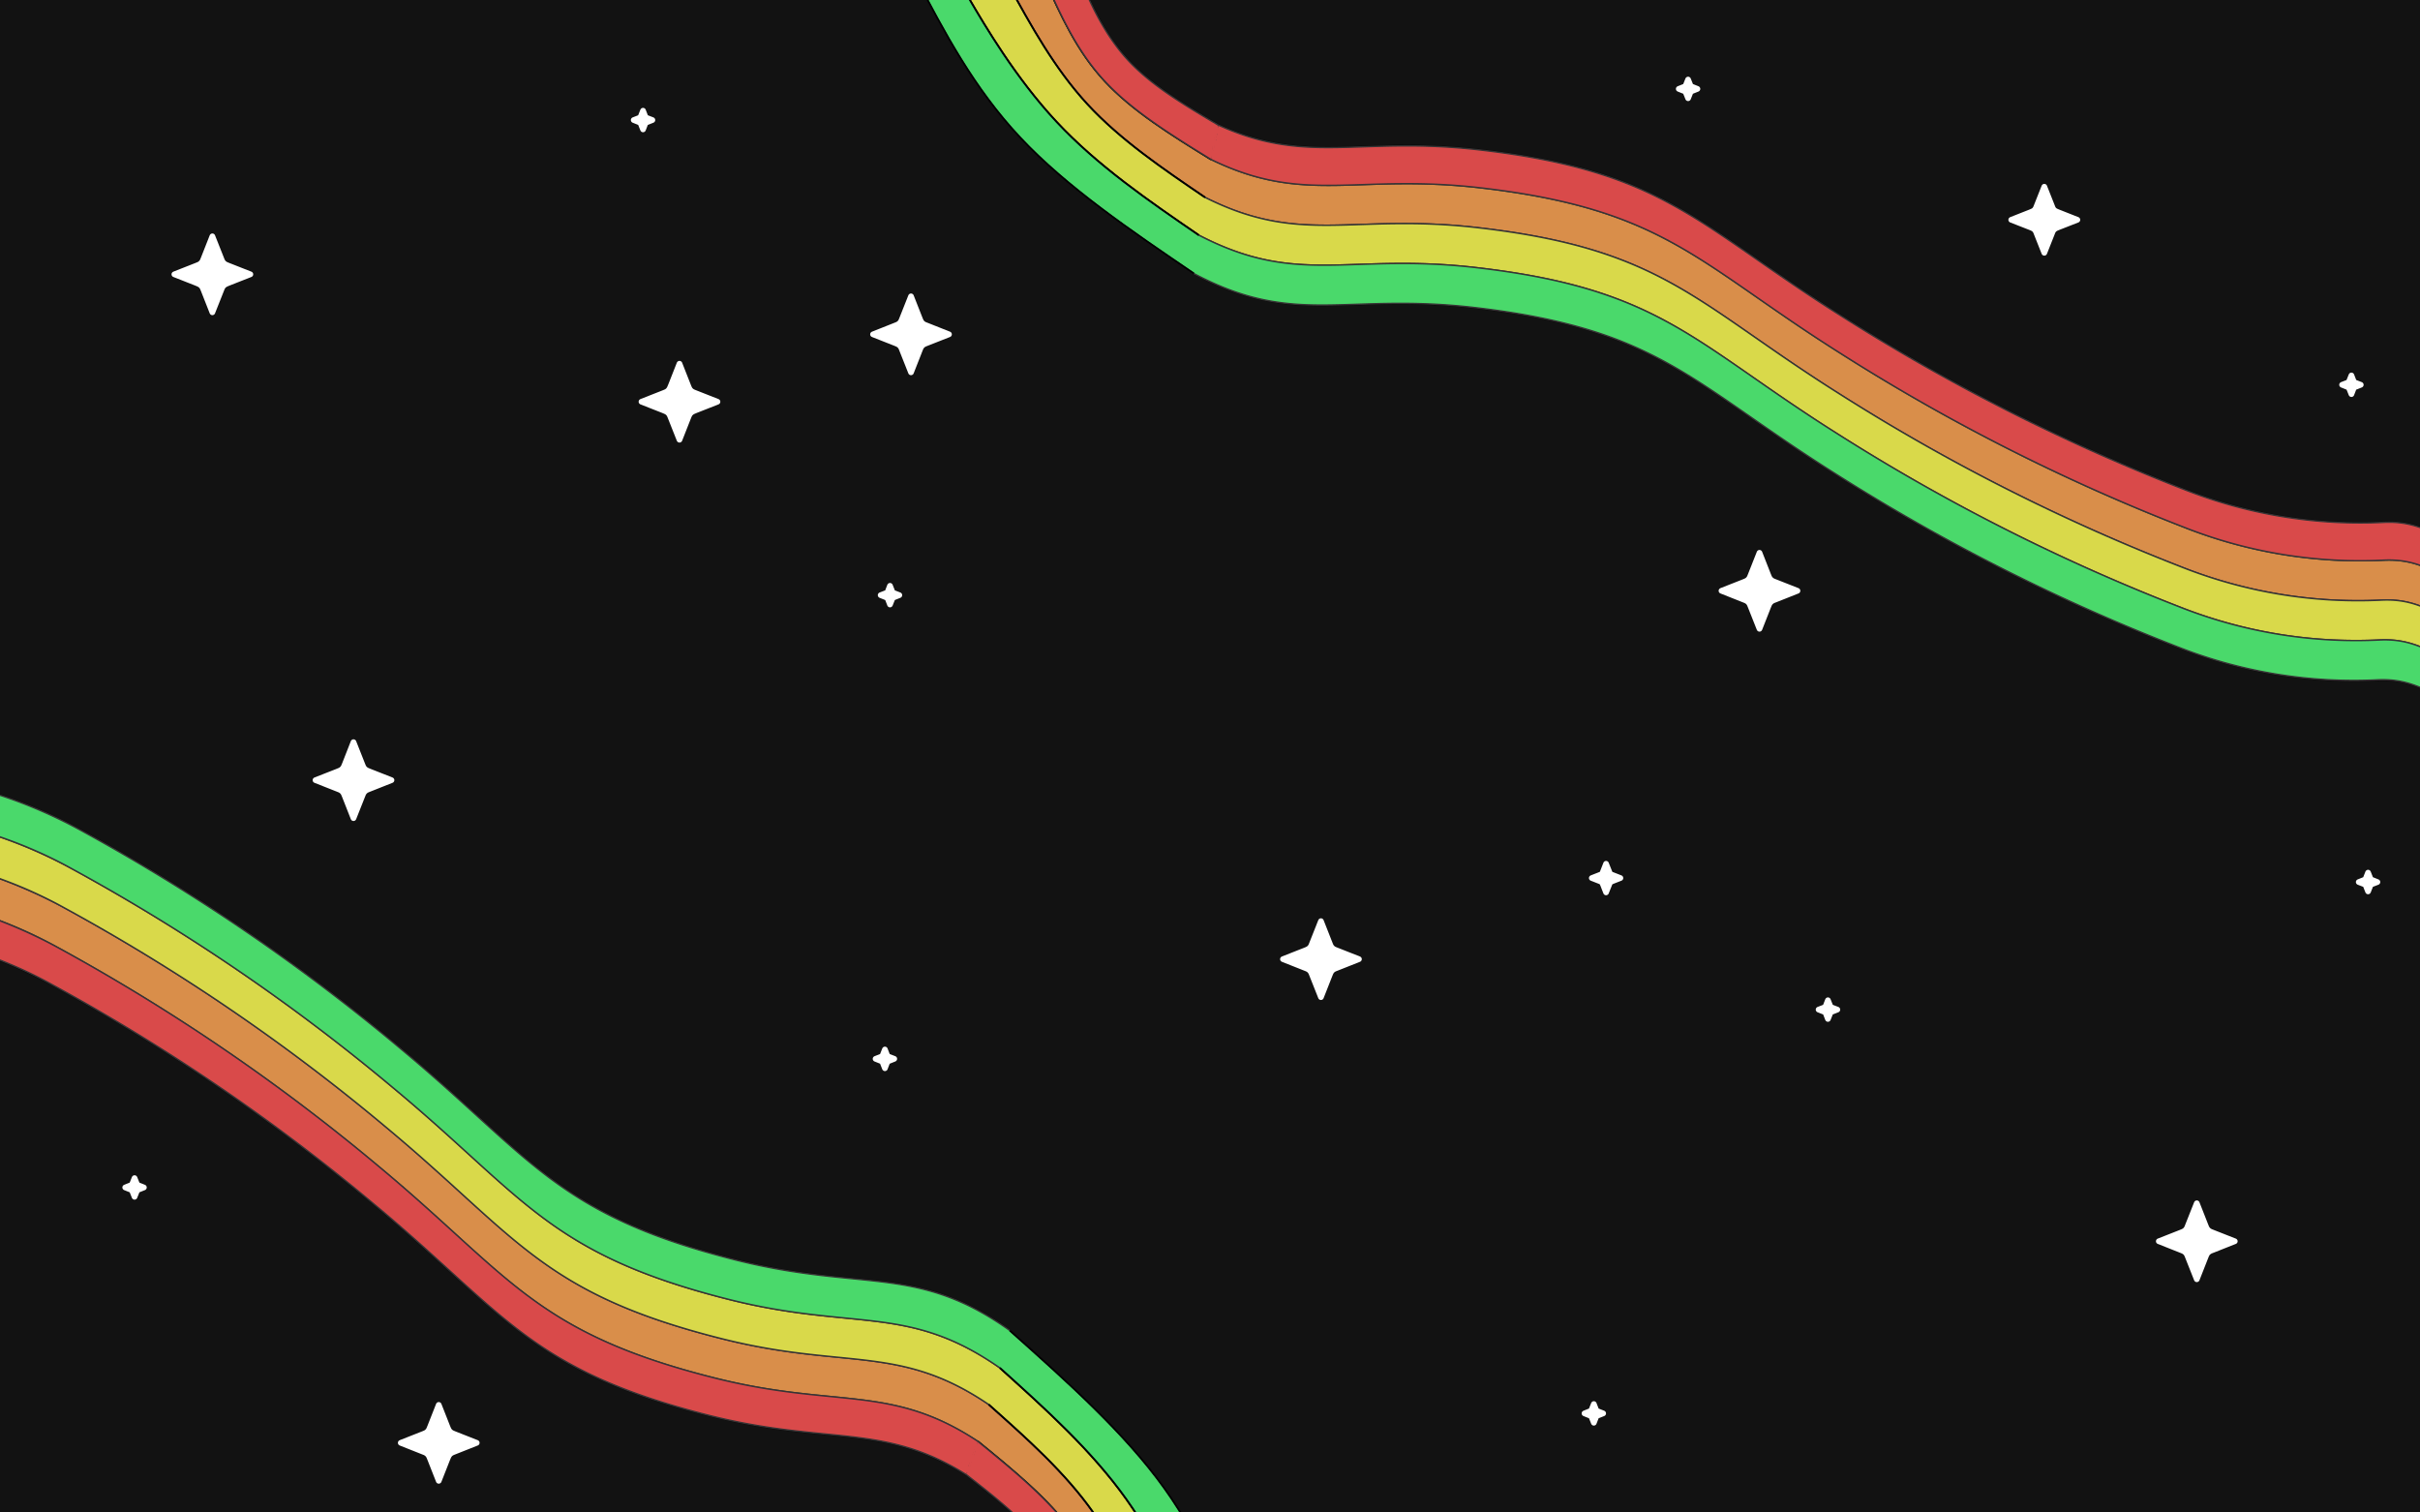 <svg xmlns="http://www.w3.org/2000/svg" xml:space="preserve" width="1280" height="800" fill-rule="evenodd" clip-rule="evenodd" image-rendering="optimizeQuality" shape-rendering="geometricPrecision" text-rendering="geometricPrecision" viewBox="0 0 33866.7 21166.7"><defs><clipPath id="id0"><path d="M-645 7379h7160v7160H-645z"/></clipPath><clipPath id="id1"><path d="M25323 2991h4111v4111h-4111z"/></clipPath><style>.str0,.str1,.str2,.str3,.str4{stroke:#000;stroke-width:26.45;stroke-miterlimit:22.926}.str0,.str1,.str3,.str4{stroke:#d94a4a;stroke-width:26.46}.str0,.str1,.str3{stroke:#373435;stroke-width:20}.str0,.str1{stroke:#fff;stroke-width:79.37;stroke-linecap:round;stroke-linejoin:round}.str1{stroke-width:211.67}.fil2{fill:none}.fil5{fill:#4ad96b}.fil6{fill:#d94a4a}.fil3{fill:#d98e4a}.fil4{fill:#d9d94a}.fil1{fill:#fff}</style></defs><path fill="#121212" d="M0 0h33867v21167H0z"/><g id="Camada_x0020_1"><path id="star-alt-3-svgrepo-com.svg" d="m2972 3307 121 305c11 28 16 43 25 54 7 11 16 20 27 28 12 8 26 14 54 25l305 120-305 120c-28 12-42 17-54 26-11 7-20 16-27 27-9 12-14 26-25 54l-121 305-120-305c-11-28-17-42-25-54-8-11-17-20-28-27-11-9-26-14-54-26l-305-120 305-120c28-11 43-17 54-25s20-17 28-28 14-26 25-54l120-305z" class="fil1 str0"/><path id="star-alt-3-svgrepo-com.svg_0" d="m9509 5090 120 305c11 28 17 42 25 54 8 11 17 20 28 28s26 14 54 25l305 120-305 120c-28 12-43 17-54 26-11 7-20 16-28 27-8 12-14 26-25 54l-120 305-121-305c-11-28-16-42-25-54-7-11-16-20-27-27-12-9-26-14-54-26l-305-120 305-120c28-11 42-17 54-25 11-8 20-17 27-28 9-12 14-26 26-54l120-305z" class="fil1 str0"/><path id="star-alt-3-svgrepo-com.svg_1" d="m6140 19661 120 305c12 28 17 42 26 54 7 10 16 19 27 27 12 8 26 14 54 25l305 120-305 121c-28 11-42 16-54 25-11 7-20 17-27 27-9 12-14 26-26 54l-120 305-120-305c-11-28-17-42-25-54-8-10-17-20-28-27-11-9-26-14-54-25l-305-121 305-120c28-11 43-17 54-25s20-17 28-27c8-12 14-26 25-54l120-305z" class="fil1 str0"/><path id="star-alt-3-svgrepo-com.svg_2" d="m12749 4147 120 305c11 28 17 42 25 54 8 11 17 20 27 27 12 9 26 14 55 25l305 121-305 120c-29 11-43 17-55 25-10 8-19 17-27 27-8 12-14 26-25 55l-120 305-121-305c-11-29-16-43-25-55-7-10-17-19-27-27-12-8-26-14-54-25l-305-120 305-121c28-11 42-16 54-25 10-7 20-16 27-27 9-12 14-26 25-54l121-305z" class="fil1 str0"/><path id="star-alt-3-svgrepo-com.svg_3" d="m18486 12891 120 305c11 29 17 43 25 55 8 10 17 19 27 27 12 8 26 14 55 25l305 120-305 121c-29 11-43 16-55 25-10 7-19 16-27 27-8 12-14 26-25 54l-120 305-121-305c-11-28-16-42-25-54-7-11-17-20-27-27-12-9-26-14-54-25l-305-121 305-120c28-11 42-17 54-25 10-8 20-17 27-27 9-12 14-26 25-55l121-305z" class="fil1 str0"/><path id="star-alt-3-svgrepo-com.svg_4" d="m4947 10386 121 306c11 28 16 42 25 54 7 10 17 19 27 27 12 8 26 14 54 25l305 120-305 121c-28 11-42 16-54 25-10 7-20 17-27 27-9 12-14 26-25 54l-121 305-120-305c-11-28-17-42-25-54-8-10-17-20-27-27-12-9-26-14-54-25l-306-121 306-120c28-11 42-17 54-25 10-8 19-17 27-27 8-12 14-26 25-54l120-306z" class="fil1 str0"/><path id="star-alt-3-svgrepo-com.svg_5" d="m24623 7736 120 306c11 28 17 42 25 54 8 10 17 19 27 27 12 8 26 14 55 25l305 120-305 121c-29 11-43 16-55 25-10 7-19 17-27 27-8 12-14 26-25 54l-120 305-121-305c-11-28-16-42-25-54-7-10-16-20-27-27-12-9-26-14-54-25l-305-121 305-120c28-11 42-17 54-25 11-8 20-17 27-27 9-12 14-26 25-54l121-306z" class="fil1 str0"/><path id="star-alt-3-svgrepo-com.svg_6" d="m22476 12088 46 115c4 10 6 16 9 20l11 10c4 4 9 6 20 10l115 45-115 45-20 10-11 10-9 21-46 115-45-115-9-21-11-10-20-10-115-45 115-45c11-4 16-6 20-10l11-10c3-4 5-10 9-20l45-115z" class="fil1 str0"/><path id="star-alt-3-svgrepo-com.svg_7" d="m25581 14260-29-75-6-13-7-7-13-6-76-30 76-29 13-7 7-6 6-14 29-75 30 75 6 14 7 6 13 7 76 29-76 30-13 6-7 7-6 13-30 75z" class="fil1 str0"/><path id="star-alt-3-svgrepo-com.svg_8" d="m12455 8460-29-75-6-13-7-7-14-6-75-30 75-29c7-3 11-4 14-7l7-6 6-14 29-75 30 75 6 14c2 2 4 5 7 6 3 3 6 4 13 7l75 29-75 30-13 6-7 7-6 13-30 75z" class="fil1 str0"/><path id="star-alt-3-svgrepo-com.svg_9" d="m8999 1811-30-75-6-13-7-7-13-6-75-30 75-29 13-7 7-6 6-14 30-75 29 75 6 14 7 6 14 7 75 29-75 30-14 6-7 7-6 13-29 75z" class="fil1 str0"/><path id="star-alt-3-svgrepo-com.svg_10" d="m12384 14950-30-76-6-13-7-7-13-6-75-30 75-29 13-6 7-7 6-13 30-76 29 76 7 13 6 7 14 6 75 29-75 30-14 6-6 7-7 13-29 75z" class="fil1 str0"/><path id="star-alt-3-svgrepo-com.svg_11" d="m22305 19911-30-75-6-14-7-6c-3-2-6-4-13-6l-75-30 75-30 13-6 7-7 6-13 30-75 29 75 6 13 7 7 13 6 76 30-76 30-13 6-7 6-6 14-29 75z" class="fil1 str0"/><path id="star-alt-3-svgrepo-com.svg_12" d="m33140 12475-30-76-6-13-6-7-14-6-75-29 75-30 14-6 6-7c2-3 4-6 6-13l30-76 30 76c2 7 4 10 6 13l7 7 13 6 75 30-75 29-13 6-7 7-6 13-30 76z" class="fil1 str0"/><path id="star-alt-3-svgrepo-com.svg_13" d="m1883 16749-30-75c-2-7-4-10-6-13l-7-7c-2-2-6-4-13-6l-75-30 75-30c7-2 11-4 13-6l7-6 6-14 30-75 30 75 6 14 7 6c3 2 6 4 13 6l75 30-75 30c-7 2-10 4-13 6l-7 7c-2 3-4 6-6 13l-30 75z" class="fil1 str0"/><path id="star-alt-3-svgrepo-com.svg_14" d="m23624 1375-30-75-6-14-7-6c-2-2-6-4-13-6l-75-30 75-30 13-6 7-7c2-3 4-6 6-13l30-75 30 75c2 7 4 10 6 13l7 7 13 6 75 30-75 30c-7 2-10 4-13 6l-7 6-6 14-30 75z" class="fil1 str0"/><path id="star-alt-3-svgrepo-com.svg_15" d="m32907 5516-30-75-6-13-7-7-13-6-75-30 75-29 13-7 7-6 6-14 30-75 29 75 7 14 6 6 14 7 75 29-75 30-14 6c-2 2-5 4-6 7-3 3-4 6-7 13l-29 75z" class="fil1 str0"/><path id="star-alt-3-svgrepo-com.svg_16" d="m28609 3538-105-265c-9-25-14-37-22-47-6-9-14-17-23-24-11-7-23-12-47-22l-266-104 266-105c24-10 36-15 47-22 9-6 17-14 23-24 8-10 13-22 22-47l105-265 105 265c9 25 14 37 21 47s15 18 24 24c10 7 23 12 47 22l266 105-266 104c-24 10-37 15-47 22-9 7-17 15-24 24-7 10-12 22-21 47l-105 265z" class="fil1 str0"/><path id="star-alt-3-svgrepo-com.svg_17" d="m31636-7184-179-455c-17-42-25-63-38-81-11-16-25-30-40-41-18-13-39-21-81-37l-456-180 456-180c42-16 63-24 81-37 15-11 29-25 40-41 13-18 21-39 38-81l179-455 180 455c17 42 25 63 38 81 11 16 25 30 40 41 18 13 39 21 81 37l455 180-455 180c-42 16-63 24-81 37-15 11-29 25-40 41-13 18-21 39-38 81l-180 455z" class="fil1 str0"/><path id="star-alt-3-svgrepo-com.svg_18" d="m30743 16839 120 305c11 29 17 43 25 54s17 20 28 28 25 14 54 25l305 120-305 121c-29 11-43 16-54 25-11 7-20 16-28 27-8 12-14 26-25 54l-120 305-121-305c-11-28-16-42-25-54-7-11-16-20-27-27-12-9-26-14-54-25l-305-121 305-120c28-11 42-17 54-25 11-8 20-17 27-28 9-11 14-25 25-54l121-305z" class="fil1 str0"/><path id="star-alt-3-svgrepo-com.svg_19" d="m51765 2991 120 305c11 28 17 42 25 54 8 11 17 20 28 28 12 8 26 14 54 25l305 120-305 120c-28 11-42 17-54 25-11 8-20 17-28 28-8 12-14 26-25 54l-120 305-120-305c-12-28-17-42-26-54-7-11-16-20-27-28-12-8-26-14-54-25l-305-120 305-120c28-11 42-17 54-25 11-8 20-17 27-28 9-12 14-26 26-54l120-305z" class="fil2 str1"/><path id="star-alt-3-svgrepo-com.svg_20" d="m75174-707 120 305c11 29 17 43 25 55 8 10 17 19 27 27 12 8 26 14 54 25l306 120-306 121c-28 11-42 16-54 25-10 7-19 17-27 27-8 12-14 26-25 54l-120 305-121-305c-11-28-16-42-25-54-7-10-17-20-27-27-12-9-26-14-54-25l-305-121 305-120c28-11 42-17 54-25 10-8 20-17 27-27 9-12 14-26 25-55l121-305z" class="fil2 str1"/><path id="star-alt-3-svgrepo-com.svg_21" d="m98582-4404 121 305c11 28 16 42 25 54 7 10 17 20 27 27 12 9 26 14 54 25l305 121-305 120c-28 11-42 17-54 25-10 8-20 17-27 27-9 12-14 26-25 54l-121 306-120-306c-11-28-17-42-25-54-8-10-17-19-27-27-12-8-26-14-54-25l-306-120 306-121c28-11 42-16 54-25 10-7 19-17 27-27 8-12 14-26 25-54l120-305z" class="fil2 str1"/><path id="star-alt-3-svgrepo-com.svg_22" d="m40135 3110 120 305c11 29 17 43 26 55 7 10 16 19 27 27 12 8 26 14 54 25l305 120-305 121c-28 11-42 16-54 25-11 7-20 17-27 27-9 12-15 26-26 54l-120 305-120-305c-11-28-17-42-25-54-8-10-17-20-28-27-12-9-26-14-54-25l-305-121 305-120c28-11 42-17 54-25 11-8 20-17 28-27 8-12 14-26 25-55l120-305z" class="fil2 str1"/><path id="star-alt-3-svgrepo-com.svg_23" d="m43388 17102 120 305c11 29 16 43 25 55 8 10 17 19 27 27 12 8 26 14 54 25l305 120-305 121c-28 11-42 16-54 25-10 7-19 17-27 27-8 12-14 26-25 54l-120 305-121-305c-11-28-16-42-25-54-7-10-17-20-27-27-12-9-26-14-54-25l-305-121 305-120c28-11 42-17 54-25 10-8 20-17 27-27 9-12 14-26 25-55l121-305z" class="fil2 str1"/><path d="M17043 1747c1254 573 1971 156 3672 352 2589 300 3035 1052 5049 2321a27573 27573 0 0 0 4861 2453 6703 6703 0 0 0 2741 437c492-21 679 191 1044 269M13527 20640c-1168-733-1934-413-3595-830-2527-636-2871-1440-4702-2962a27572 27572 0 0 0-4498-3067 6703 6703 0 0 0-2660-792c-491-44-648-278-1000-403" class="fil2 str2"/><path d="M16949 2232c1313 638 2023 195 3766 396 2589 300 3035 1052 5049 2321a27573 27573 0 0 0 4861 2453 6703 6703 0 0 0 2741 437c492-21 679 191 1044 269M13684 20171c-1219-805-1981-458-3682-886-2528-635-2872-1439-4702-2961a27573 27573 0 0 0-4499-3068 6703 6703 0 0 0-2660-792c-491-43-648-277-999-402" class="fil2 str2"/><path d="M16865 2763c1349 678 2054 219 3821 424 2589 299 3035 1051 5049 2321a27573 27573 0 0 0 4861 2453 6703 6703 0 0 0 2741 437c492-21 679 190 1043 268M13836 19655c-1248-848-2007-486-3732-920-2528-635-2872-1439-4702-2961a27572 27572 0 0 0-4499-3068 6703 6703 0 0 0-2660-791c-491-44-648-278-999-403" class="fil2 str2"/><path d="M16777 3291c1388 722 2087 247 3880 454 2589 299 3035 1051 5049 2321a27573 27573 0 0 0 4861 2453 6703 6703 0 0 0 2741 437c492-21 678 191 1043 268M13992 19143c-1281-896-2036-517-3787-957-2527-636-2871-1440-4702-2962a27572 27572 0 0 0-4498-3067 6703 6703 0 0 0-2660-792c-491-44-648-278-999-403" class="fil2 str2"/><path d="M16708 3828c1414 752 2110 266 3920 475 2589 300 3035 1052 5049 2321a27573 27573 0 0 0 4861 2453 6703 6703 0 0 0 2740 437c493-21 679 191 1044 269M14132 18620c-1304-930-2057-540-3825-984-2527-635-2871-1439-4702-2961a27572 27572 0 0 0-4498-3068 6703 6703 0 0 0-2660-792c-491-43-648-278-999-402M34322 9783l29-559 29-558 30-558v-529M-2552 10413l-102 549-102 550-102 550-70 524" class="fil2 str2"/><path d="M16865 2763c1349 678 2054 219 3821 424 2589 299 3035 1051 5049 2321a27573 27573 0 0 0 4861 2453 6703 6703 0 0 0 2741 437c492-21 679 190 1043 268l30-558c-365-78-552-290-1044-269a6703 6703 0 0 1-2741-437 27573 27573 0 0 1-4861-2453c-2014-1269-2460-2021-5049-2321-1743-201-2453 242-3766-396-551-340-1102-680-1489-1098-387-417-610-913-834-1408l-524 39c327 596 654 1191 1114 1691 461 500 1055 903 1649 1307zM13836 19655c-1248-848-2007-486-3732-920-2528-635-2872-1439-4702-2961a27572 27572 0 0 0-4499-3068 6703 6703 0 0 0-2660-791c-491-44-648-278-999-403l-102 550c351 125 508 359 999 402 971 86 1877 358 2660 792a27573 27573 0 0 1 4499 3068c1830 1522 2174 2326 4702 2961 1701 428 2463 81 3682 886 501 409 1003 818 1332 1283 329 464 486 985 643 1505l525 30c-246-633-493-1267-884-1822-391-556-927-1034-1464-1512z" class="fil3 str3"/><path d="M20686 3187c-1767-205-2472 254-3821-424-594-404-1188-807-1649-1307-460-500-787-1095-1114-1691l-753-149 216 369c216 369 649 1106 1220 1718 572 613 1282 1101 1992 1588 1388 722 2087 247 3880 454 2589 299 3035 1051 5049 2321a27573 27573 0 0 0 4861 2453 6703 6703 0 0 0 2741 437c492-21 678 191 1043 268l29-558c-364-78-551-289-1043-268a6703 6703 0 0 1-2741-437 27573 27573 0 0 1-4861-2453c-2014-1270-2460-2022-5049-2321zM10104 18735c1725 434 2484 72 3732 920 537 478 1073 956 1464 1512 391 555 638 1189 884 1822l727 246-166-394c-166-394-499-1181-985-1863-487-682-1127-1258-1768-1835-1281-896-2036-517-3787-957-2527-636-2871-1440-4702-2962a27572 27572 0 0 0-4498-3067 6703 6703 0 0 0-2660-792c-491-44-648-278-999-403l-102 550c351 125 508 359 999 403 971 86 1877 357 2660 791a27572 27572 0 0 1 4499 3068c1830 1522 2174 2326 4702 2961z" class="fil4 str3"/><path d="M20657 3745c-1793-207-2492 268-3880-454-710-487-1420-975-1992-1588-571-612-1004-1349-1220-1718l-216-369-543 53c410 782 821 1563 1471 2256s1541 1298 2431 1903c1414 752 2110 266 3920 475 2589 300 3035 1052 5049 2321a27573 27573 0 0 0 4861 2453 6703 6703 0 0 0 2740 437c493-21 679 191 1044 269l29-559c-365-77-551-289-1043-268a6703 6703 0 0 1-2741-437 27573 27573 0 0 1-4861-2453c-2014-1270-2460-2022-5049-2321zM10205 18186c1751 440 2506 61 3787 957 641 577 1281 1153 1768 1835 486 682 819 1469 985 1863l166 394 545 18c-305-828-609-1656-1163-2428-554-773-1358-1489-2161-2205-1304-930-2057-540-3825-984-2527-635-2871-1439-4702-2961a27572 27572 0 0 0-4498-3068 6703 6703 0 0 0-2660-792c-491-43-648-278-999-402l-102 549c351 125 508 359 999 403 971 86 1877 358 2660 792a27572 27572 0 0 1 4498 3067c1831 1522 2175 2326 4702 2962z" class="fil5 str3"/><path d="M17043 1747c-460-272-920-545-1244-890s-512-762-606-974c-93-212-93-219-93-222v-3M13527 20640c421 330 841 660 1117 1044s408 823 473 1045c65 223 64 229 64 233v3M16949 2232c-551-340-1102-680-1489-1098-387-417-610-913-834-1408M13684 20171c501 409 1003 818 1332 1283 329 464 486 985 643 1505M16865 2763c-594-404-1188-807-1649-1307-460-500-787-1095-1114-1691M13836 19655c537 478 1073 956 1464 1512 391 555 638 1189 884 1822M16777 3291c-710-487-1420-975-1992-1588-571-612-1004-1349-1220-1718l-216-369M13992 19143c641 577 1281 1153 1768 1835 486 682 819 1469 985 1863l166 394M16708 3828c-890-605-1781-1210-2431-1903S13216 451 12806-331M14132 18620c803 716 1607 1432 2161 2205 554 772 858 1600 1163 2428" class="fil2 str2"/><path d="m12806-331 543-53 753 149 524-39 474-68M17456 23253l-545-18-727-246-525-30-478 6" class="fil2 str2"/><path d="M25764 4949a27573 27573 0 0 0 4861 2453 6703 6703 0 0 0 2741 437c492-21 679 191 1044 269v-529c-365-78-552-290-1044-269a6703 6703 0 0 1-2741-437 27573 27573 0 0 1-4861-2453c-2014-1269-2460-2021-5049-2321-1701-196-2418 221-3672-352-460-272-920-545-1244-890s-512-762-606-974c-93-212-93-219-93-222v-3l-474 68c224 495 447 991 834 1408 387 418 938 758 1489 1098 1313 638 2023 195 3766 396 2589 300 3035 1052 5049 2321zm-8723-3190v1-1zm0 1zm-3 25h-1 1zm-1 0zm0 5zm0 0zm0 1-1 1v5l-1 1-10 56v4l12-67zm-12 67h-1 1zm-5 21zm0 0zm-2 12zm0 0v1-1zm-5 22v-1zm0 0zm-1 4zm0 0zm-1 4zm0 0zm-1 8h-1 1zm-1 0v1-1zm0 2zm-22 103v1-1zm0 1v1-1zm-1 2v1-1zm0 1v1-1zm-1 6v1-1zm0 1-1 1 1-1zm-2 6v1-1zm0 1v1-1zm-1 8-1 2 1-2zm-1 2zm-2 9v1-1zm0 1v1-1zm-2 11v2-2zm0 2zm-1 5-1 2 1-2zm-1 2zm-2 12v1-1zm0 1-1 1 1-1zm-1 3zm0 0v2-2zm-6 30zm0 0v2-2zm-2 13v1-1zm0 1zm-2 6zm0 0v1-1zm-3 17zm0 0zm-1 10zm0 0-1 1 1-1zm-2 6v1-1zm0 1zm-1 6zm0 0v1-1zm0 3-1 1 1-1zm-1 1zm-1 6zm0 0v1-1zm0 3v1-1zm0 1zm-2 9v1-1zm0 1zM5300 16324a27573 27573 0 0 0-4499-3068 6703 6703 0 0 0-2660-792c-491-43-648-277-999-402l-70 524c352 125 509 359 1000 403 971 86 1877 358 2660 792a27572 27572 0 0 1 4498 3067c1831 1522 2175 2326 4702 2962 1661 417 2427 97 3595 830 421 330 841 660 1117 1044s408 823 473 1045c65 223 64 229 64 233v3l478-6c-157-520-314-1041-643-1505-329-465-831-874-1332-1283-1219-805-1981-458-3682-886-2528-635-2872-1439-4702-2961zm8230 4303h1-1zm1 0zm6-24 1-1-1 1zm1-1zm1-4zm0 0v-1 1zm0-1 1-1v-3l1-1v-2l18-55v-1l1-1v-1l-21 65zm21-65zm7-20zm0 0v-1 1zm4-12zm0 0v-1 1zm7-21zm0 0zm2-4zm0 0zm1-4zm0 0zm3-8zm0 0zm1-2zm35-99 1-1-1 1zm1-1zm0-2 1-1-1 1zm1-1v-1 1zm2-6zm0 0v-2 2zm2-7zm0 0 1-1-1 1zm3-8v-1 1zm0-1 1-1-1 1zm4-9v-1 1zm0-1v-1 1zm4-11v-2 2zm0-2zm2-5v-1 1zm0-1 1-1-1 1zm5-13zm0 0v-1 1zm1-3zm0 0v-2 2zm9-29zm0 0 1-2-1 2zm5-13zm0 0v-1 1zm2-7zm0 0zm5-16zm0 0zm3-9v-1 1zm0-1zm2-5v-1 1zm0-1zm2-6v-1 1zm0-1zm1-2v-1 1zm0-1zm2-6zm0 0 1-1-1 1zm1-3zm0 0zm3-10h1-1zm1 0v-1 1z" class="fil6 str3"/><path d="m17009 1931-4 3M13585 20461l4-2" class="fil2 str2"/><path d="m17024 1838 5-22M13558 20552l-8 21M17015 1782l42 65M13560 20609l-33-71M17066 1873l-86-48M13521 20512l79 58M16949 1784l208 129M13625 20615l-189-155M16993 2008l-27 132M13611 20387l44-127M17005 1962l20-107M13593 20431l-34 104M16984 1914l68 37M13607 20482l-62-46M17082 1811l-81-40M13497 20571l75 50M16953 2129l16 79M13667 20273l-6-81M16993 2130l-56 36M13627 20266l60-28" class="fil2 str4"/></g></svg>